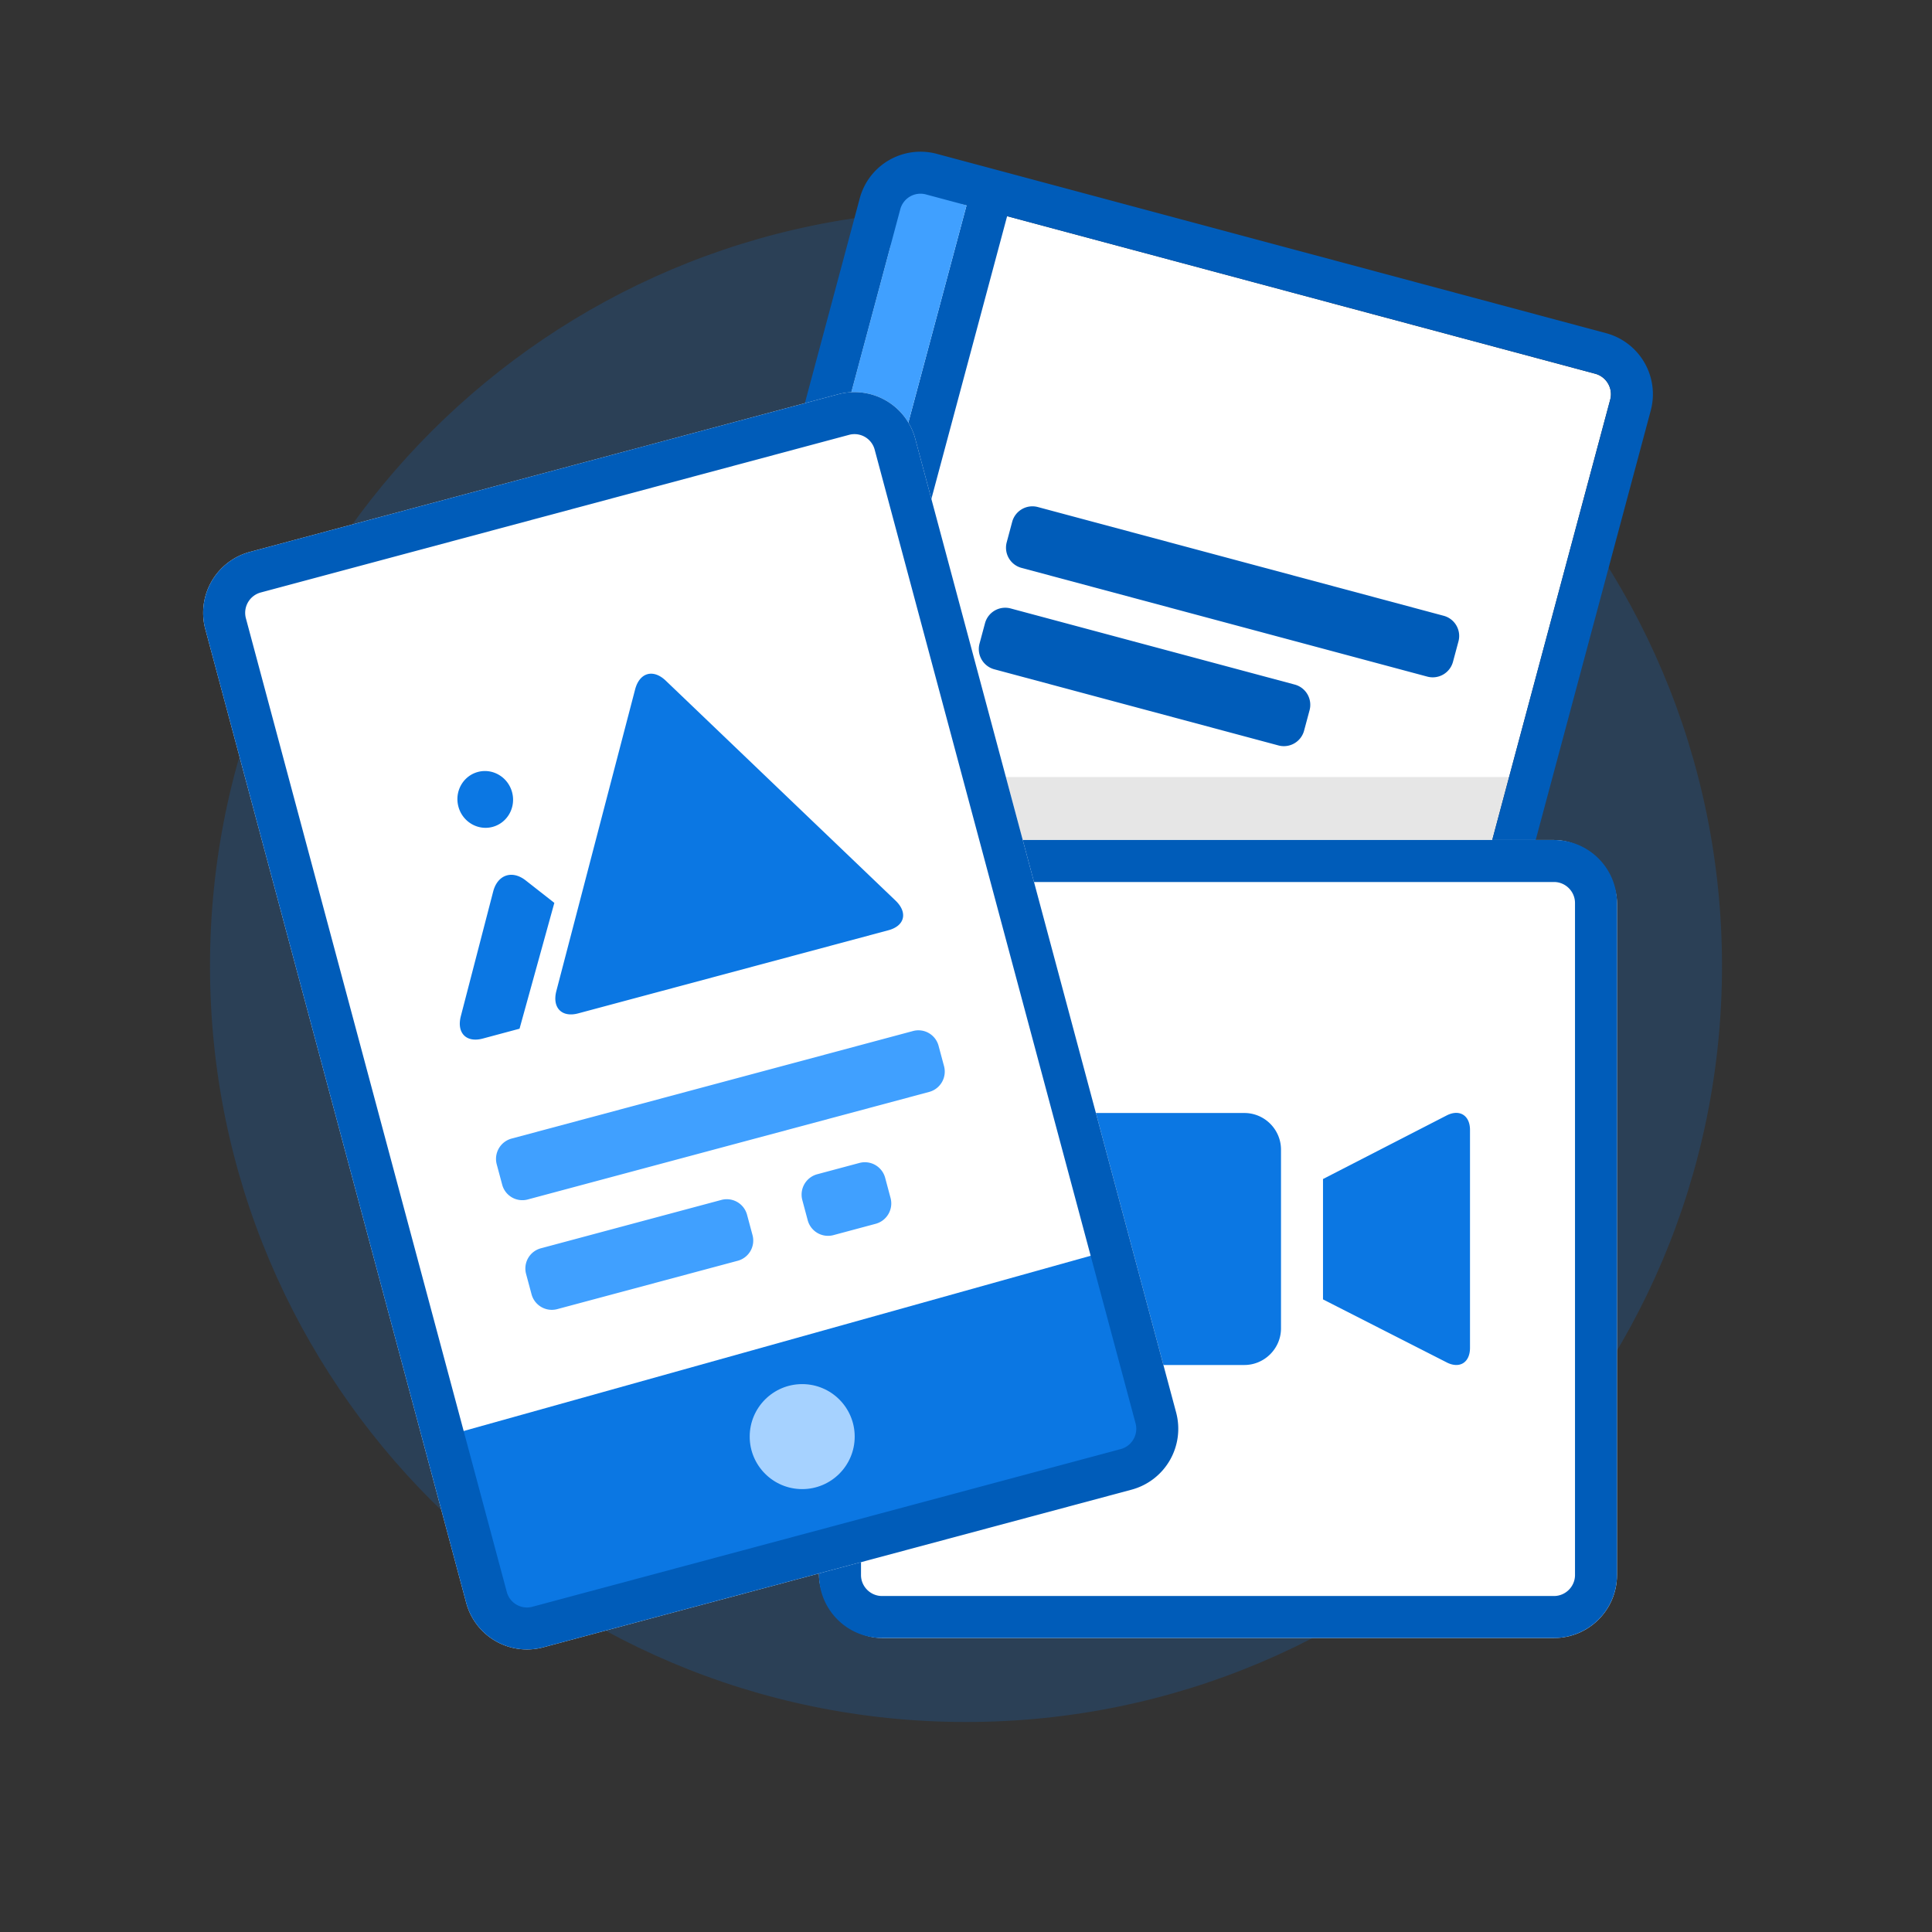 <svg xmlns="http://www.w3.org/2000/svg" width="92" height="92" class="wd-applet wd-applet-learning-admin" focusable="false" role="presentation" viewBox="0 0 92 92"><rect x="0" y="0" width="92" height="92" fill="#333333" stroke="none"/><g fill="none" fill-rule="evenodd" class="wd-icon-container"><g fill="#0B77E3" fill-opacity=".2" class="animate-flood"><path d="M46 82c19.882 0 36-16.118 36-36S65.882 10 46 10 10 26.118 10 46s16.118 36 36 36z" class="color-400-alpha-20"/></g><g class="animate-float"><path fill="#FFF" d="M42.351 11.904a3.008 3.008 0 0 1 3.675-2.128l29.935 8.021c.539.145.858.7.717 1.227L66.066 58.628a.999.999 0 0 1-1.234.704l-29.935-8.02a2.995 2.995 0 0 1-2.119-3.681l9.573-35.727z" class="color-100"/><path fill="#005CB9" fill-rule="nonzero" d="M42.351 11.904l-9.573 35.727a2.995 2.995 0 0 0 2.119 3.68l29.935 8.021a.999.999 0 0 0 1.234-.704l10.612-39.604a1.009 1.009 0 0 0-.717-1.227l-29.935-8.02a3.008 3.008 0 0 0-3.675 2.127zm-1.932-.517a5.008 5.008 0 0 1 6.125-3.543l29.935 8.021a3.009 3.009 0 0 1 2.13 3.677L67.999 59.146a2.999 2.999 0 0 1-3.684 2.118L34.38 53.243a4.995 4.995 0 0 1-3.533-6.13l9.573-35.726zM62.36 33.822a.998.998 0 0 0-.708-1.224L48.13 28.975a.997.997 0 0 0-1.226.706l-.26.968a.998.998 0 0 0 .71 1.224l13.52 3.623a.997.997 0 0 0 1.226-.706l.26-.968zm7.09-3.277a.995.995 0 0 0-.71-1.224l-19.314-5.175a.998.998 0 0 0-1.227.705l-.259.968a.995.995 0 0 0 .71 1.225l19.314 5.175a.998.998 0 0 0 1.226-.706l.26-.968zM42.87 9.965L32.26 49.57a1.003 1.003 0 0 0 .706 1.224l1.933.518L46.027 9.776l-1.933-.517a.996.996 0 0 0-1.223.707zm-1.931-.517a2.996 2.996 0 0 1 3.673-2.121l3.864 1.035-12.164 45.399-3.865-1.036a3.003 3.003 0 0 1-2.12-3.673L40.939 9.448z" class="color-500"/><path fill="#40A0FF" d="M42.87 9.966a.996.996 0 0 1 1.224-.707l1.933.517-11.13 41.535-1.932-.518a1.003 1.003 0 0 1-.706-1.224L42.87 9.966z" class="color-300"/><path fill="#000" d="M37.963 37h33.895l-1.09 4H38.963z" class="color-shadow" opacity=".1"/></g><g class="animate-float-right"><rect width="38" height="38" fill="#FFF" class="color-100" rx="3" transform="translate(39 40)"/><path fill="#005CB9" fill-rule="nonzero" d="M2 2.998v32.004c0 .546.451.998.998.998h32.004c.546 0 .998-.451.998-.998V2.998c0-.546-.451-.998-.998-.998H2.998C2.452 2 2 2.451 2 2.998zm-2 0A3.004 3.004 0 0 1 2.998 0h32.004A3.004 3.004 0 0 1 38 2.998v32.004A3.004 3.004 0 0 1 35.002 38H2.998A3.004 3.004 0 0 1 0 35.002V2.998z" class="color-500" transform="translate(39 40)"/><path fill="#0B77E3" d="M8 14.745C8 13.78 8.793 13 9.745 13h10.51c.964 0 1.745.787 1.745 1.745v8.51C22 24.22 21.207 25 20.255 25H9.745A1.749 1.749 0 0 1 8 23.255v-8.51zm21.89 10.132c.613.312 1.11.01 1.11-.695V13.806c0-.696-.503-1.001-1.11-.69L24 16.144v5.732l5.89 3z" class="color-400" transform="translate(39 40)"/></g><g class="animate-float-left"><path fill="#FFF" d="M.776 11.956a3.004 3.004 0 0 1 2.121-3.674L30.91.776a2.994 2.994 0 0 1 3.674 2.121l12.423 46.366a3.004 3.004 0 0 1-2.12 3.673l-28.014 7.506a2.994 2.994 0 0 1-3.673-2.12L.776 11.955z" class="color-100" transform="translate(9 18)"/><path fill="#0B77E3" d="M12.945 50.18l30.202-8.441 2.172 8.62a.506.506 0 0 1-.356.608L15.83 58.755a.5.5 0 0 1-.614-.361l-2.271-8.214zm1.512-28.804c-.705.189-1.435-.243-1.628-.966-.194-.722.222-1.46.927-1.65.706-.189 1.435.243 1.629.966.193.722-.222 1.46-.928 1.65zm.028 3.077c.207-.798.9-1.036 1.547-.529l1.365 1.07-1.657 5.992-1.753.47c-.784.21-1.25-.269-1.042-1.069l1.54-5.934zm3.009 4.734l3.75-14.359c.21-.8.86-.988 1.459-.415l10.94 10.471c.596.571.443 1.205-.339 1.414l-14.77 3.958c-.784.21-1.249-.27-1.04-1.069z" class="color-400" transform="translate(9 18)"/><path fill="#005CB9" fill-rule="nonzero" d="M2.708 11.438l12.424 46.366a.994.994 0 0 0 1.224.707l28.013-7.507c.529-.141.848-.694.706-1.224L32.652 3.415a.994.994 0 0 0-1.224-.707L3.415 10.214a1.004 1.004 0 0 0-.707 1.224zm-1.932.518a3.004 3.004 0 0 1 2.121-3.674L30.91.776a2.994 2.994 0 0 1 3.674 2.121l12.423 46.366a3.004 3.004 0 0 1-2.12 3.673l-28.014 7.506a2.994 2.994 0 0 1-3.673-2.12L.776 11.955z" class="color-500" transform="translate(9 18)"/><circle cx="29.2" cy="50.41" r="2.5" fill="#A6D2FF" class="color-200" transform="translate(9 18)"/><path fill="#40A0FF" d="M26.574 39.846l.26.968a.996.996 0 0 1-.713 1.225l-8.58 2.299a1 1 0 0 1-1.229-.705l-.26-.968a.996.996 0 0 1 .713-1.225l8.58-2.299a1 1 0 0 1 1.229.705zm6.576-1.762l.259.968a1.005 1.005 0 0 1-.717 1.226l-1.995.535a1.001 1.001 0 0 1-1.234-.704l-.259-.968a1.005 1.005 0 0 1 .717-1.226l1.995-.534a1.001 1.001 0 0 1 1.234.703zm2.545-6.28l.26.968a1.003 1.003 0 0 1-.7 1.222L16.13 39.118a.993.993 0 0 1-1.217-.708l-.26-.968a1.003 1.003 0 0 1 .7-1.222l19.125-5.124a.993.993 0 0 1 1.217.708z" class="color-300" transform="translate(9 18)"/></g></g></svg>